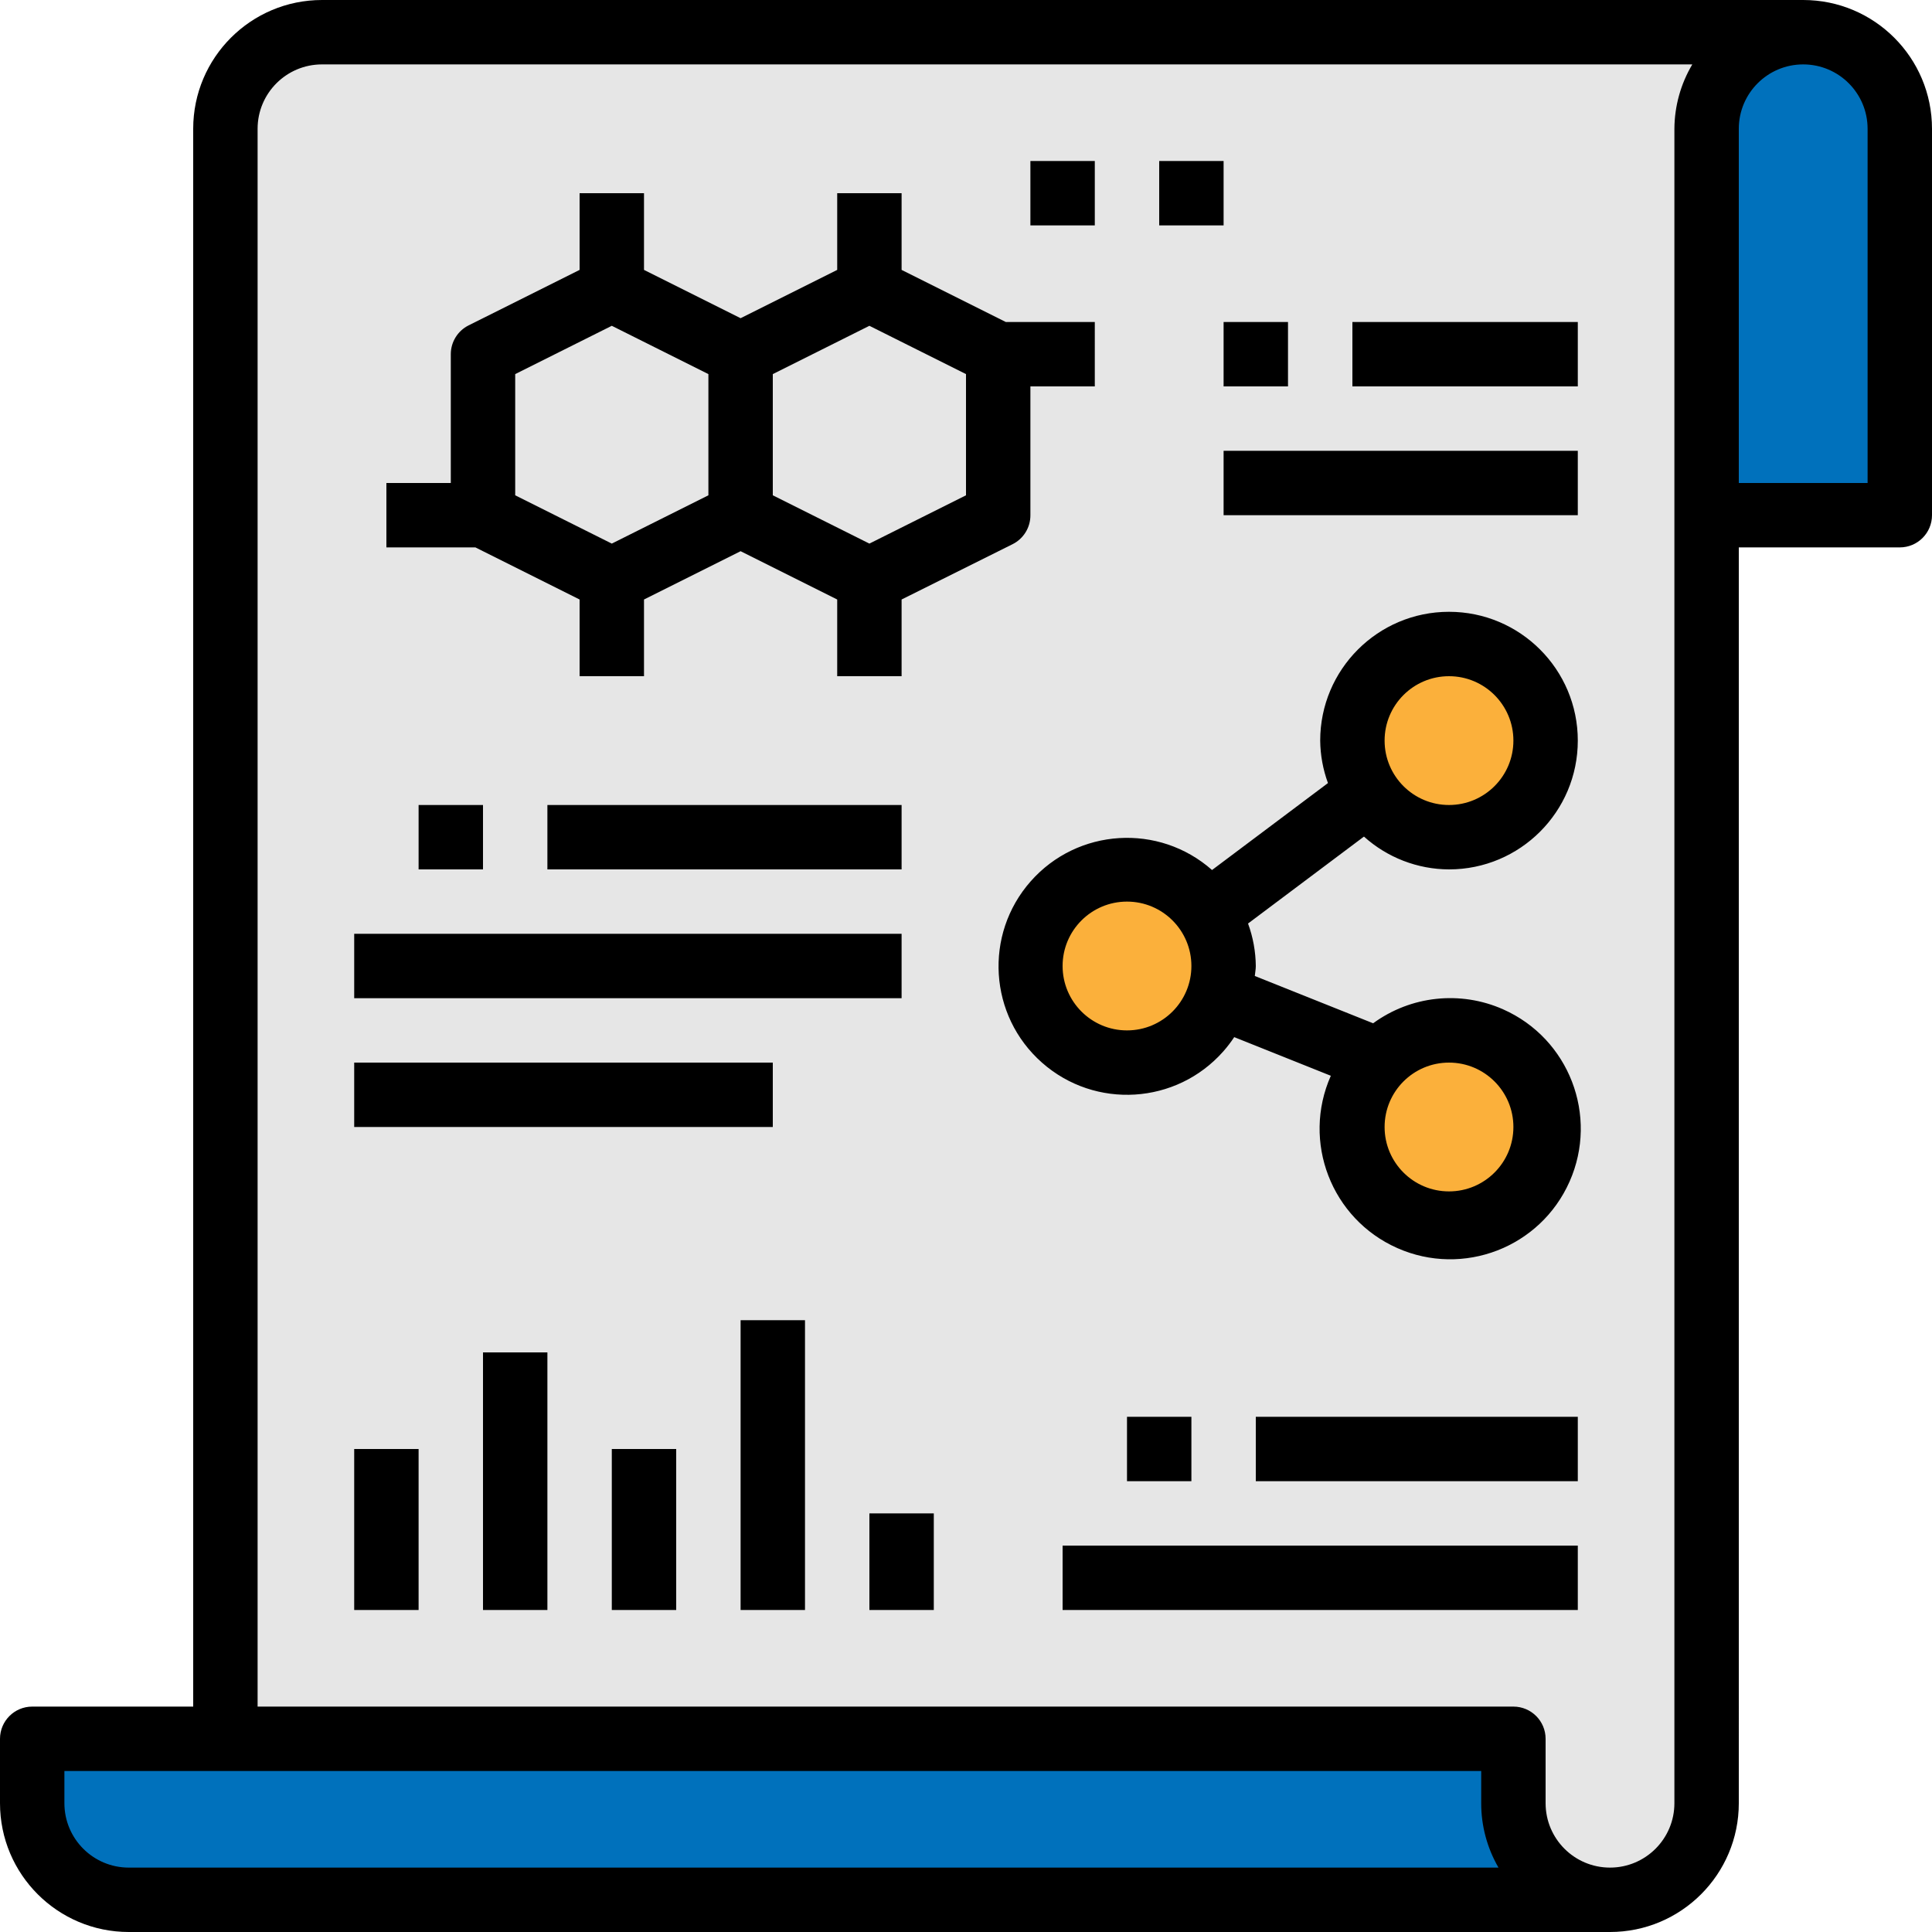 <?xml version="1.0" encoding="iso-8859-1"?>
<!-- Generator: Adobe Illustrator 19.0.0, SVG Export Plug-In . SVG Version: 6.00 Build 0)  -->
<svg version="1.1" id="Capa_1" xmlns="http://www.w3.org/2000/svg" xmlns:xlink="http://www.w3.org/1999/xlink" x="0px" y="0px"
	 viewBox="0 0 480 480" style="enable-background:new 0 0 480 480;" xml:space="preserve">
<path style="fill:#E6E6E6;" d="M376,8H80C66.745,8,56,18.745,56,32v440h344c13.255,0,24-10.745,24-24l0,0V32
	c0-13.255,10.745-24,24-24H376z"/>
<g>
	<path style="fill:#0071BC;" d="M400,472c-13.255,0-24-10.745-24-24l0,0v-16H8v16c0,13.255,10.745,24,24,24l0,0H400z"/>
	<path style="fill:#0071BC;" d="M424,128V32c0-13.255,10.745-24,24-24s24,10.745,24,24v96H424z"/>
</g>
<g>
	<circle style="fill:#FBB03B;" cx="280" cy="240" r="24"/>
	<circle style="fill:#FBB03B;" cx="360" cy="280" r="24"/>
	<circle style="fill:#FBB03B;" cx="360" cy="184" r="24"/>
</g>
<path d="M448,0H80C62.327,0,48,14.327,48,32v392H8c-4.418,0-8,3.582-8,8v16c0,17.673,14.327,32,32,32h368c17.673,0,32-14.327,32-32
	V136h40c4.418,0,8-3.582,8-8V32C480,14.327,465.673,0,448,0z M32,464c-8.837,0-16-7.163-16-16v-8h352v8
	c-0.009,5.619,1.474,11.141,4.296,16H32z M416,448c0,8.837-7.163,16-16,16s-16-7.163-16-16v-16c0-4.418-3.582-8-8-8H64V32
	c0-8.837,7.163-16,16-16h340.448c-2.879,4.843-4.415,10.366-4.448,16V448z M464,120h-32V32c0-8.837,7.163-16,16-16s16,7.163,16,16
	V120z"/>
<path d="M144,148.944V168h16v-19.056l24-12l24,12V168h16v-19.056l27.576-13.744c2.725-1.362,4.441-4.153,4.424-7.2V96h16V80h-22.112
	L224,67.056V48h-16v19.056l-24,12l-24-12V48h-16v19.056L116.424,80.84c-2.712,1.355-4.425,4.128-4.424,7.16v32H96v16h22.112
	L144,148.944z M240,123.056l-24,12l-24-12V92.944l24-12l24,12V123.056z M128,92.944l24-12l24,12v30.112l-24,12l-24-12V92.944z"/>
<path d="M88,232h136v16H88V232z"/>
<path d="M88,264h104v16H88V264z"/>
<path d="M136,200h88v16h-88V200z"/>
<path d="M256,40h16v16h-16V40z"/>
<path d="M104,200h16v16h-16V200z"/>
<path d="M264,384h128v16H264V384z"/>
<path d="M312,352h80v16h-80V352z"/>
<path d="M280,352h16v16h-16V352z"/>
<path d="M304,112h88v16h-88V112z"/>
<path d="M336,80h56v16h-56V80z"/>
<path d="M304,80h16v16h-16V80z"/>
<path d="M288,40h16v16h-16V40z"/>
<path d="M88,360h16v40H88V360z"/>
<path d="M120,336h16v64h-16V336z"/>
<path d="M152,360h16v40h-16V360z"/>
<path d="M184,328h16v72h-16V328z"/>
<path d="M216,376h16v24h-16V376z"/>
<path d="M360,216c17.673,0,32-14.327,32-32s-14.327-32-32-32s-32,14.327-32,32c0.037,3.601,0.689,7.17,1.928,10.552l-28.8,21.6
	c-13.216-11.667-33.388-10.41-45.054,2.806c-11.667,13.216-10.41,33.388,2.806,45.054c13.216,11.667,33.388,10.41,45.054-2.806
	c0.983-1.114,1.887-2.295,2.706-3.534l24,9.6c-7.262,16.378,0.128,35.543,16.506,42.805c16.378,7.262,35.543-0.128,42.805-16.506
	s-0.128-35.543-16.506-42.805c-10.609-4.704-22.924-3.382-32.293,3.466l-29.4-11.752c0.064-0.8,0.248-1.6,0.248-2.48
	c-0.037-3.601-0.689-7.17-1.928-10.552l28.8-21.6C344.673,213.07,352.195,215.972,360,216L360,216z M360,264c8.837,0,16,7.163,16,16
	s-7.163,16-16,16s-16-7.163-16-16S351.163,264,360,264z M360,168c8.837,0,16,7.163,16,16s-7.163,16-16,16s-16-7.163-16-16
	S351.163,168,360,168z M280,256c-8.837,0-16-7.163-16-16c0-8.837,7.163-16,16-16s16,7.163,16,16C296,248.837,288.837,256,280,256z"
	/>
<g>
</g>
<g>
</g>
<g>
</g>
<g>
</g>
<g>
</g>
<g>
</g>
<g>
</g>
<g>
</g>
<g>
</g>
<g>
</g>
<g>
</g>
<g>
</g>
<g>
</g>
<g>
</g>
<g>
</g>
</svg>
